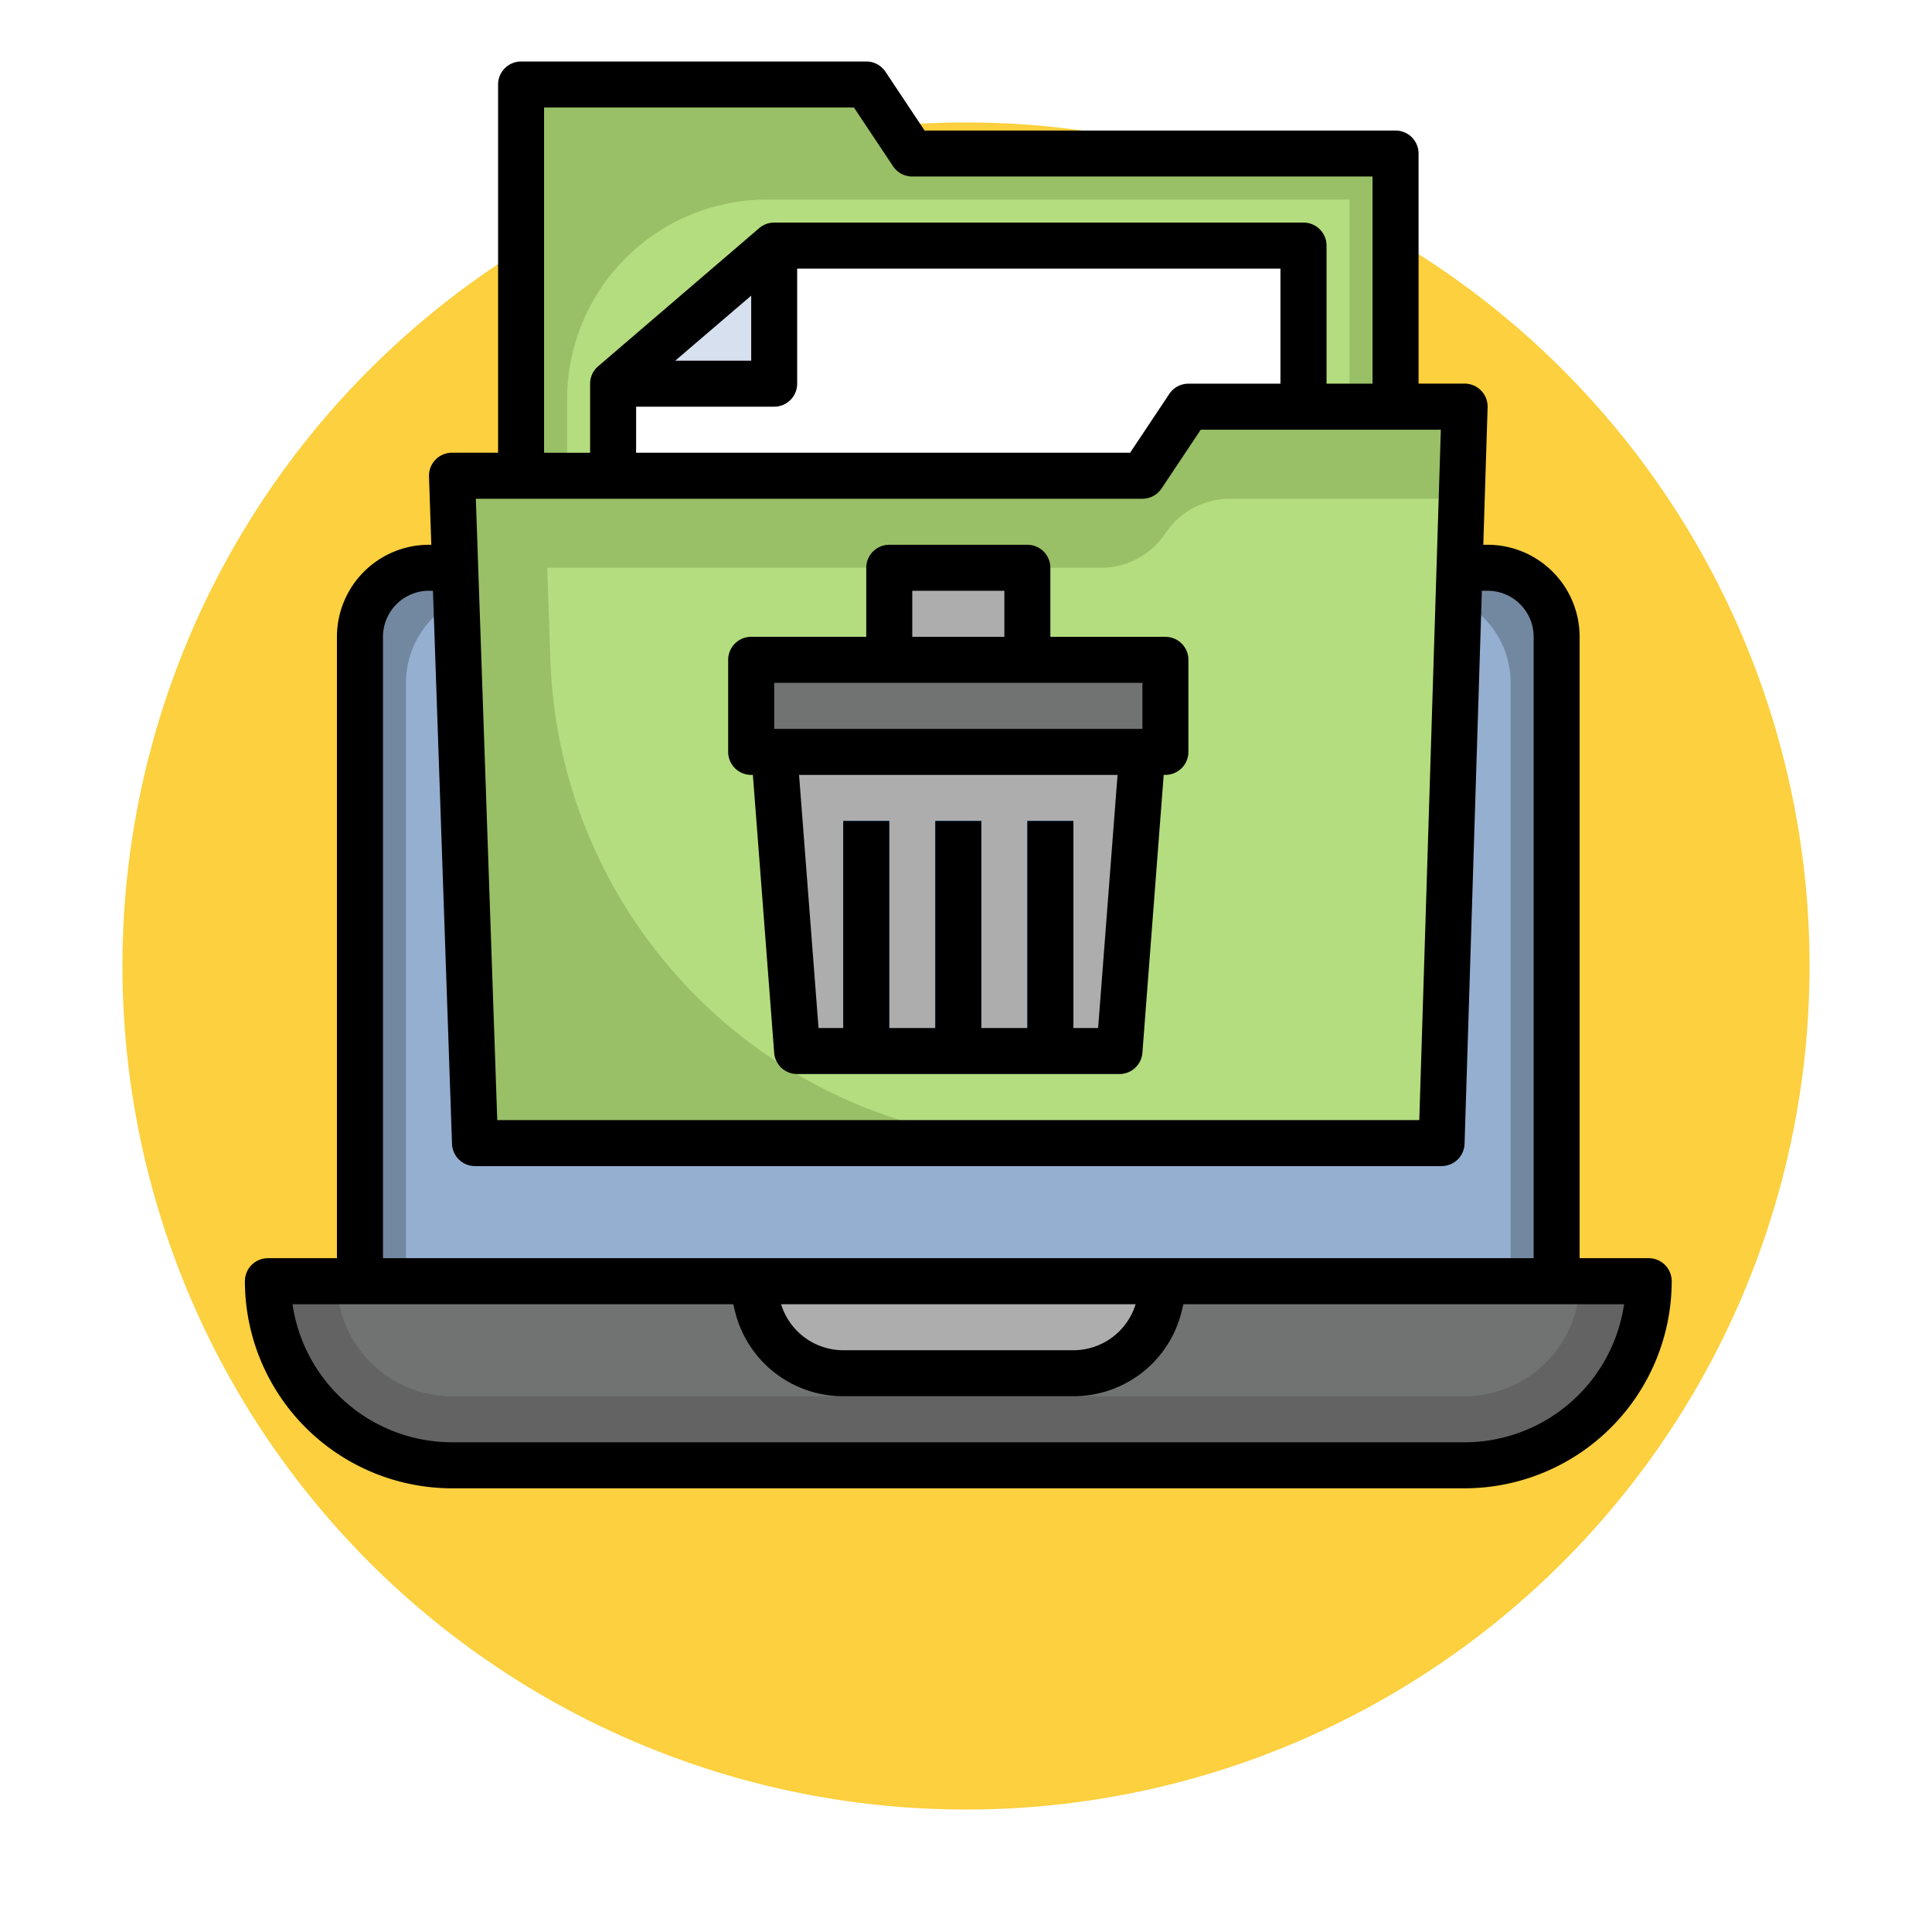 <svg xmlns="http://www.w3.org/2000/svg" xmlns:xlink="http://www.w3.org/1999/xlink" width="142" height="142" viewBox="0 0 142 142"><defs><filter id="a" x="0" y="0" width="142" height="142" filterUnits="userSpaceOnUse"><feOffset dy="3" input="SourceAlpha"/><feGaussianBlur stdDeviation="3" result="b"/><feFlood flood-opacity="0.161"/><feComposite operator="in" in2="b"/><feComposite in="SourceGraphic"/></filter></defs><g transform="translate(-887 -3251.48)"><g transform="matrix(1, 0, 0, 1, 887, 3251.48)" filter="url(#a)"><path d="M62,0A62,62,0,1,1,0,62,62,62,0,0,1,62,0Z" transform="translate(9 6)" fill="#fcd03e"/></g><g transform="translate(905 3256)"><path d="M13,34.137V2H38.372l3.383,5.074h35.52V34.137Z" transform="translate(7.297 -0.309)" fill="#99c066"/><path d="M29.694,7H72.509V30.68H15V21.694A14.694,14.694,0,0,1,29.694,7Z" transform="translate(8.68 3.149)" fill="#b4dd7f"/><path d="M17,27.606V19.149L28.84,9h38.9V27.606Z" transform="translate(10.063 4.531)" fill="#fff"/><path d="M93.955,75.435V28.074A5.074,5.074,0,0,0,88.88,23H11.074A5.074,5.074,0,0,0,6,28.074v47.36Z" transform="translate(2.457 14.212)" fill="#7288a0"/><path d="M89.189,76.435H8V30.766A6.766,6.766,0,0,1,14.766,24H82.423a6.766,6.766,0,0,1,6.766,6.766Z" transform="translate(3.84 14.903)" fill="#95afd1"/><path d="M2,54H103.486A13.531,13.531,0,0,1,89.955,67.531H15.531A13.531,13.531,0,0,1,2,54Z" transform="translate(-0.309 35.646)" fill="#636363"/><path d="M13.457,62.457H87.88A8.457,8.457,0,0,0,96.338,54H5A8.457,8.457,0,0,0,13.457,62.457Z" transform="translate(1.766 35.646)" fill="#717272"/><path d="M47.212,70.126h35.52L84.423,16h-20.3l-3.383,5.074H10l1.691,49.052Z" transform="translate(5.223 9.372)" fill="#99c066"/><path d="M17,19.149H28.84V9Z" transform="translate(10.063 4.531)" fill="#d7e0ef"/><path d="M53.446,54l-.46,1.844a6.5,6.5,0,0,1-6.306,4.922H29.766a6.5,6.5,0,0,1-6.306-4.922L23,54Z" transform="translate(14.212 35.646)" fill="#adadad"/><path d="M59.573,22.537a5.7,5.7,0,0,1-4.736,2.537h-40.7l.233,6.788a36.767,36.767,0,0,0,36.745,35.5H79.871L81.351,20H64.309a5.7,5.7,0,0,0-4.736,2.537Z" transform="translate(8.084 12.137)" fill="#b4dd7f"/><path d="M23,27H53.446v6.766H23Z" transform="translate(14.212 16.977)" fill="#717272"/><path d="M51.063,31,49.372,52.989H25.691L24,31Z" transform="translate(14.903 19.743)" fill="#adadad"/><g transform="translate(43.977 55.817)"><path d="M31,34h3.383V50.913H31Z" transform="translate(-24.234 -34)" fill="#0380f2"/><path d="M27,34h3.383V50.914H27Z" transform="translate(-27 -33.999)" fill="#0380f2"/><path d="M35,34h3.383V50.913H35Z" transform="translate(-21.469 -34)" fill="#0380f2"/></g><path d="M29,23H39.149v6.766H29Z" transform="translate(18.36 14.212)" fill="#adadad"/><path d="M104.178,88.955H99.1V43.286a6.766,6.766,0,0,0-6.766-6.766H92.02l.318-10.1a1.691,1.691,0,0,0-1.691-1.744H87.263V7.766a1.691,1.691,0,0,0-1.691-1.691H50.957L48.081,1.753A1.691,1.691,0,0,0,46.669,1H21.3a1.691,1.691,0,0,0-1.691,1.691V29.754H16.223a1.691,1.691,0,0,0-1.691,1.751L14.7,36.52h-.169a6.766,6.766,0,0,0-6.766,6.766V88.955H2.691A1.691,1.691,0,0,0,1,90.646a15.24,15.24,0,0,0,15.223,15.223H90.646a15.24,15.24,0,0,0,15.223-15.223,1.691,1.691,0,0,0-1.691-1.691ZM22.989,4.383H45.764L48.639,8.7a1.691,1.691,0,0,0,1.412.753H83.88V24.68H80.5V14.531a1.691,1.691,0,0,0-1.691-1.691H39.9a1.681,1.681,0,0,0-1.1.408L26.964,23.4a1.691,1.691,0,0,0-.592,1.284v5.074H22.989Zm6.766,21.989H39.9a1.691,1.691,0,0,0,1.691-1.691V16.223h35.52V24.68H70.349a1.692,1.692,0,0,0-1.407.753l-2.88,4.321H29.754Zm2.875-3.383,5.582-4.78v4.78ZM66.966,33.137a1.692,1.692,0,0,0,1.407-.753l2.88-4.321H88.9L87.316,78.806H19.548L17.974,33.137ZM11.149,43.286A3.383,3.383,0,0,1,14.531,39.9h.291l1.4,40.654a1.691,1.691,0,0,0,1.691,1.632h71.04a1.691,1.691,0,0,0,1.691-1.639L91.915,39.9h.423a3.383,3.383,0,0,1,3.383,3.383V88.955H11.149ZM66.467,92.338a4.788,4.788,0,0,1-4.575,3.383H44.977a4.788,4.788,0,0,1-4.567-3.383Zm24.179,10.149H16.223A11.859,11.859,0,0,1,4.5,92.338H36.892l.14.562a8.175,8.175,0,0,0,7.945,6.2H61.892a8.175,8.175,0,0,0,7.95-6.2l.135-.562h32.389a11.859,11.859,0,0,1-11.72,10.149Z" transform="translate(-1 -1)"/><path d="M23.691,38.914h.125l1.566,20.427A1.691,1.691,0,0,0,27.074,60.9h23.68a1.691,1.691,0,0,0,1.691-1.561l1.566-20.427h.125a1.691,1.691,0,0,0,1.691-1.691V30.457a1.691,1.691,0,0,0-1.691-1.691H45.68V23.691A1.691,1.691,0,0,0,43.989,22H33.84a1.691,1.691,0,0,0-1.691,1.691v5.074H23.691A1.691,1.691,0,0,0,22,30.457v6.766A1.691,1.691,0,0,0,23.691,38.914Zm25.5,18.606H47.372V42.3H43.989V57.52H40.606V42.3H37.223V57.52H33.84V42.3H30.457V57.52H28.641L27.21,38.914H50.619ZM35.531,25.383H42.3v3.383H35.531ZM25.383,32.149H52.446v3.383H25.383Z" transform="translate(13.52 13.52)"/></g></g></svg>